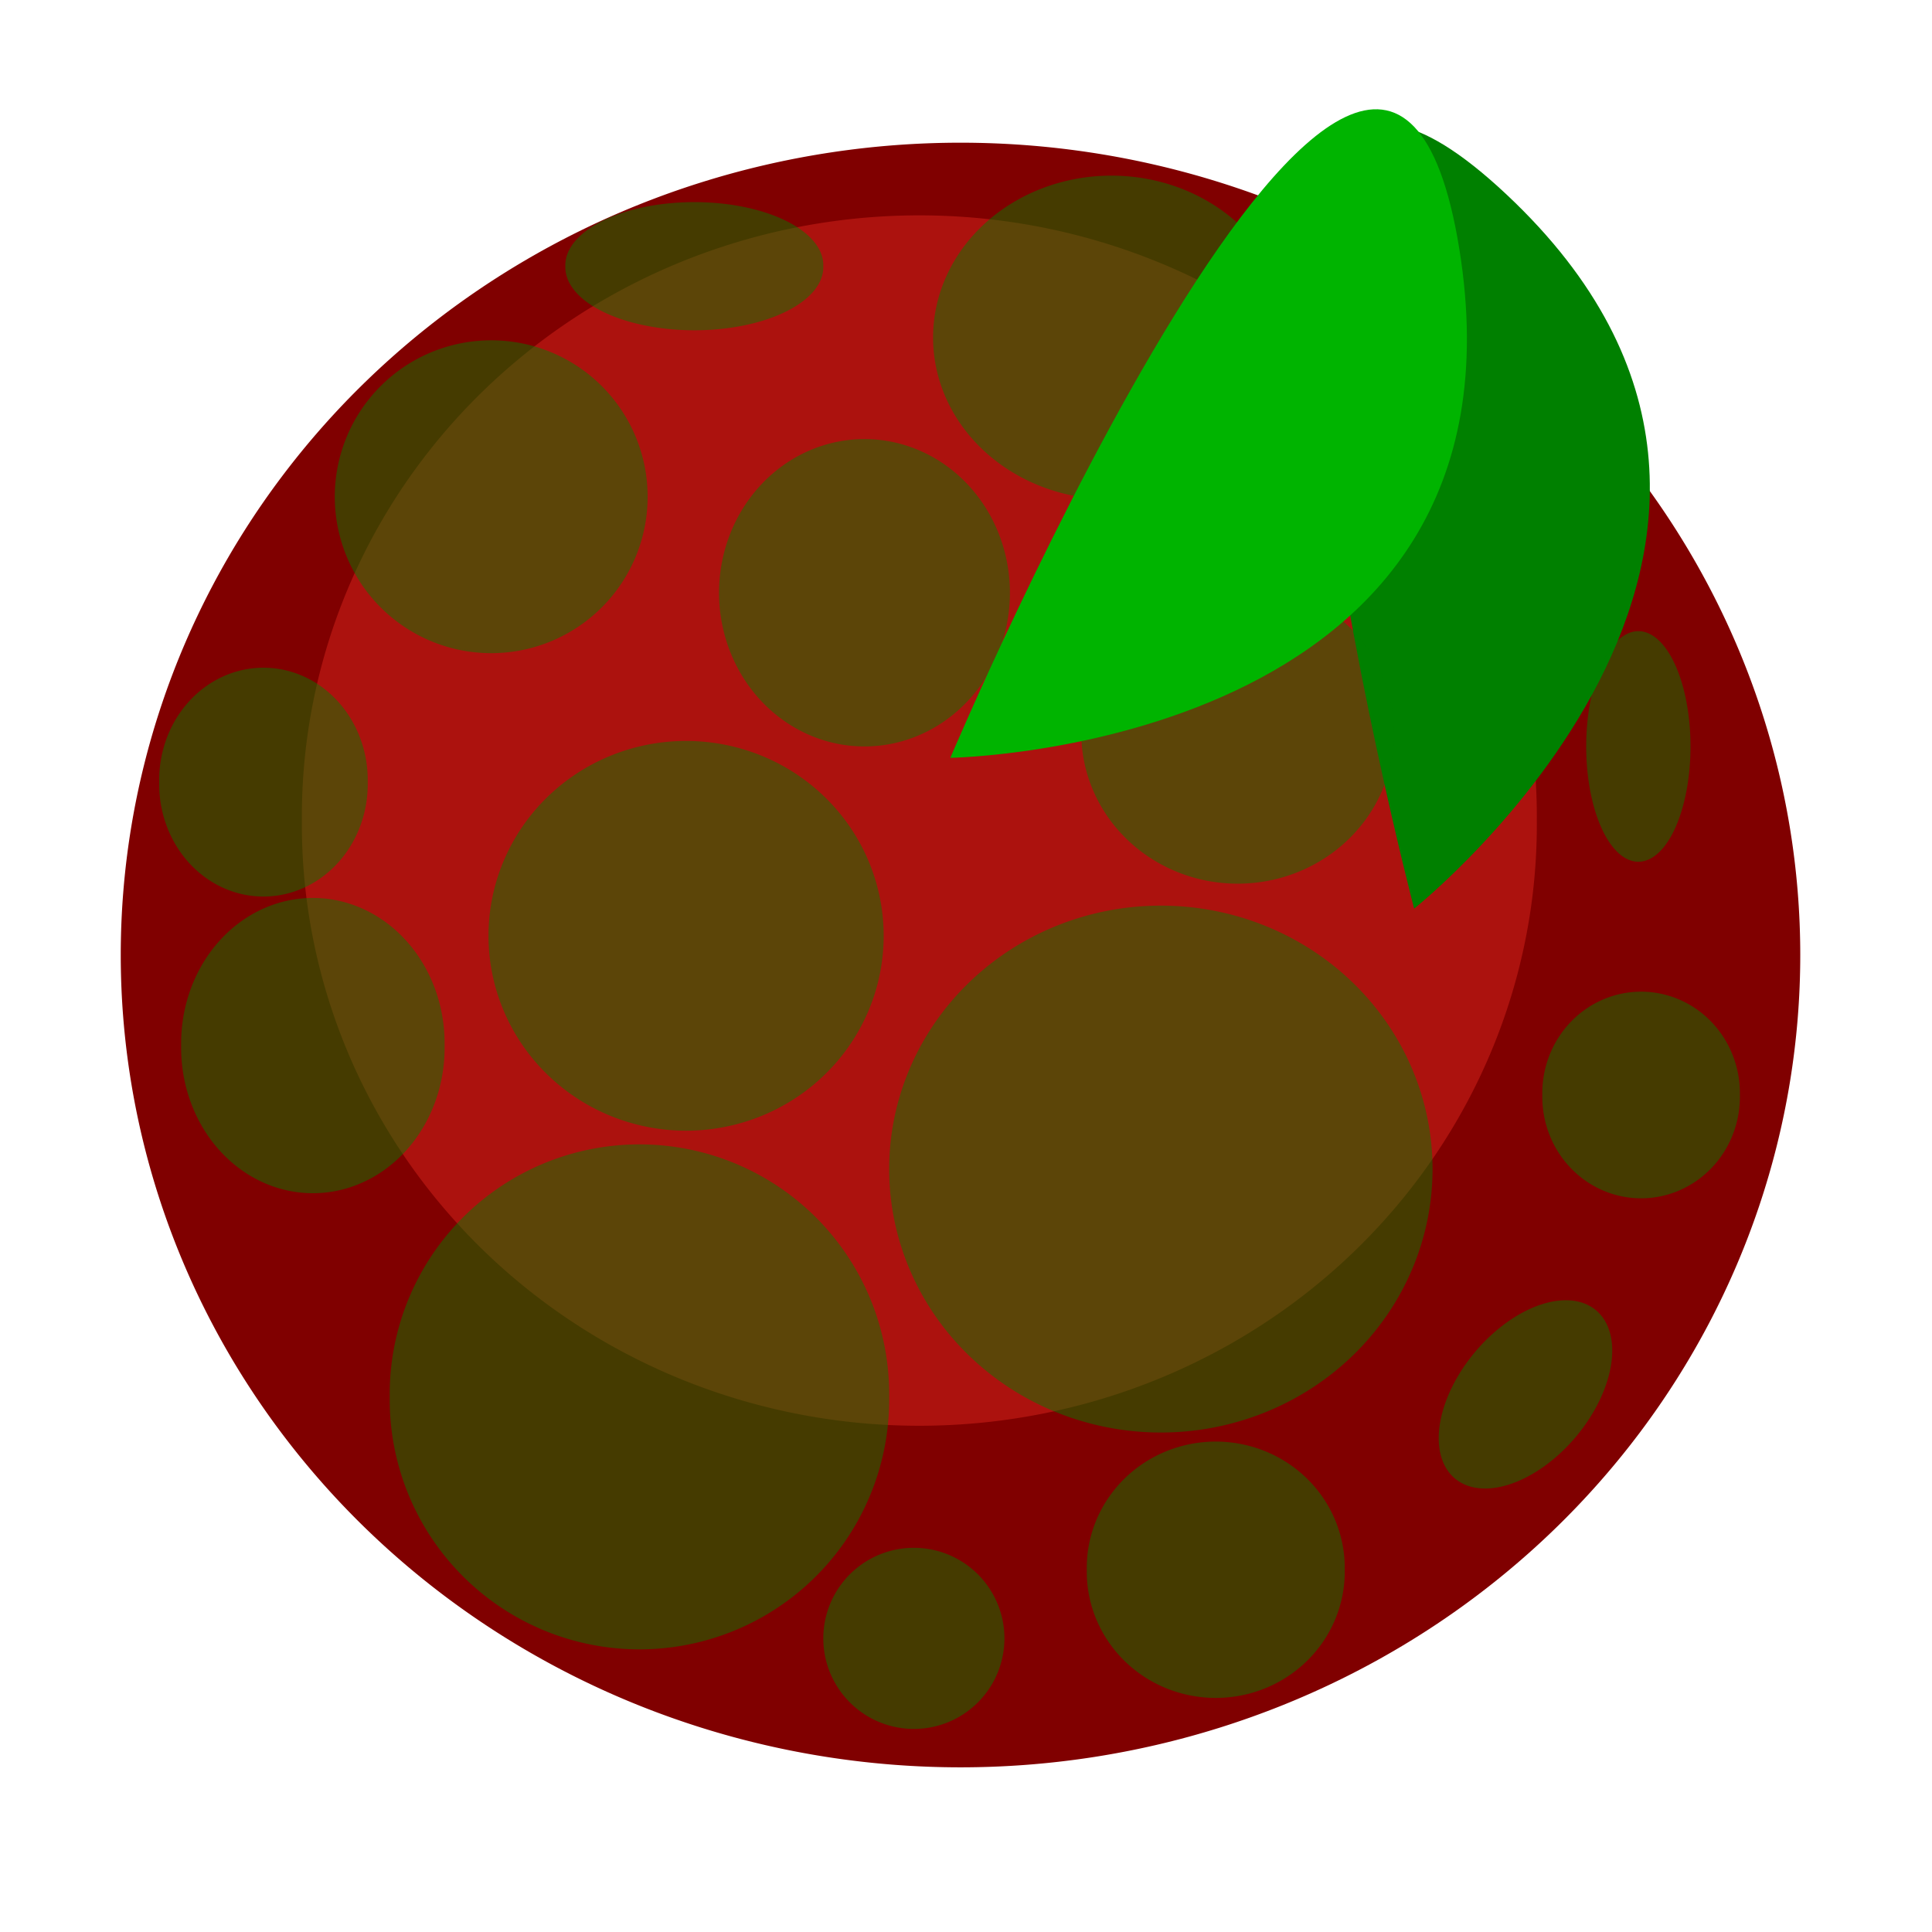 <?xml version="1.0" encoding="UTF-8" standalone="no"?>
<!-- Created with Inkscape (http://www.inkscape.org/) -->

<svg
   xmlns:osb="http://www.openswatchbook.org/uri/2009/osb"
   xmlns:dc="http://purl.org/dc/elements/1.1/"
   xmlns:cc="http://creativecommons.org/ns#"
   xmlns:rdf="http://www.w3.org/1999/02/22-rdf-syntax-ns#"
   xmlns:svg="http://www.w3.org/2000/svg"
   xmlns="http://www.w3.org/2000/svg"
   xmlns:sodipodi="http://sodipodi.sourceforge.net/DTD/sodipodi-0.dtd"
   xmlns:inkscape="http://www.inkscape.org/namespaces/inkscape"
   width="64px"
   height="64px"
   id="svg3323"
   version="1.1"
   inkscape:version="0.48.4 r9939"
   sodipodi:docname="New document 9">
  <defs
     id="defs3325">
    <linearGradient
       id="linearGradient4105"
       osb:paint="solid">
      <stop
         style="stop-color:#000000;stop-opacity:1;"
         offset="0"
         id="stop4107" />
    </linearGradient>
  </defs>
  <sodipodi:namedview
     id="base"
     pagecolor="#ffffff"
     bordercolor="#666666"
     borderopacity="1.0"
     inkscape:pageopacity="0.0"
     inkscape:pageshadow="2"
     inkscape:zoom="5.5"
     inkscape:cx="1.8181818"
     inkscape:cy="32"
     inkscape:current-layer="layer1"
     showgrid="true"
     inkscape:document-units="px"
     inkscape:grid-bbox="true"
     inkscape:window-width="1366"
     inkscape:window-height="705"
     inkscape:window-x="-8"
     inkscape:window-y="-8"
     inkscape:window-maximized="1" />
  <g
     id="layer1"
     inkscape:label="Layer 1"
     inkscape:groupmode="layer">
    <path
       sodipodi:type="arc"
       style="fill:#800000"
       id="path3331"
       sodipodi:cx="30.90909"
       sodipodi:cy="31.09091"
       sodipodi:rx="27.818182"
       sodipodi:ry="26.90909"
       d="m 58.727,31.091 a 27.818,26.909 0 1 1 -55.636,0 27.818,26.909 0 1 1 55.636,0 z"
       transform="translate(0.909,0.545)" />
    <path
       sodipodi:type="arc"
       style="fill:#df281f;opacity:1;fill-opacity:0.461"
       id="path3333"
       sodipodi:cx="31.90909"
       sodipodi:cy="31.181818"
       sodipodi:rx="20.454546"
       sodipodi:ry="19.90909"
       d="m 52.364,31.182 a 20.455,19.909 0 1 1 -40.909,0 20.455,19.909 0 1 1 40.909,0 z"
       transform="translate(-1.455,-4)" />
    <path
       sodipodi:type="arc"
       style="fill:#008000;fill-opacity:0.461;stroke:none"
       id="path4129"
       sodipodi:cx="17.727272"
       sodipodi:cy="48.272728"
       sodipodi:rx="8.272727"
       sodipodi:ry="8.272727"
       d="m 26,48.273 a 8.273,8.273 0 1 1 -16.545,0 8.273,8.273 0 1 1 16.545,0 z"
       transform="translate(3.455,-2)" />
    <path
       sodipodi:type="arc"
       style="fill:#008000;fill-opacity:0.461;stroke:none"
       id="path4131"
       sodipodi:cx="38.454544"
       sodipodi:cy="38.727272"
       sodipodi:rx="9"
       sodipodi:ry="8.727273"
       d="m 47.455,38.727 a 9,8.727 0 1 1 -18,0 9,8.727 0 1 1 18,0 z" />
    <path
       sodipodi:type="arc"
       style="fill:#008000;fill-opacity:0.461;stroke:none"
       id="path4133"
       sodipodi:cx="14.909091"
       sodipodi:cy="27"
       sodipodi:rx="4.3636365"
       sodipodi:ry="4.818182"
       d="m 19.273,27 a 4.364,4.818 0 1 1 -8.727,0 4.364,4.818 0 1 1 8.727,0 z"
       transform="translate(-4.545,7.636)" />
    <path
       sodipodi:type="arc"
       style="fill:#008000;fill-opacity:0.461;stroke:none"
       id="path4135"
       sodipodi:cx="27.363636"
       sodipodi:cy="17.636364"
       sodipodi:rx="4.818182"
       sodipodi:ry="5.090909"
       d="m 32.182,17.636 a 4.818,5.091 0 1 1 -9.636,0 4.818,5.091 0 1 1 9.636,0 z"
       transform="translate(1.273,2)" />
    <path
       sodipodi:type="arc"
       style="fill:#008000;fill-opacity:0.461;stroke:none"
       id="path4137"
       sodipodi:cx="55.81818"
       sodipodi:cy="37.18182"
       sodipodi:rx="3.2727273"
       sodipodi:ry="3.3636363"
       d="m 59.091,37.182 a 3.273,3.364 0 1 1 -6.545,0 3.273,3.364 0 1 1 6.545,0 z"
       transform="translate(-1.455,-0.909)" />
    <path
       sodipodi:type="arc"
       style="fill:#008000;fill-opacity:0.461;stroke:none"
       id="path4139"
       sodipodi:cx="39"
       sodipodi:cy="49.272728"
       sodipodi:rx="4.2727275"
       sodipodi:ry="4.181818"
       d="m 43.273,49.273 a 4.273,4.182 0 1 1 -8.545,0 4.273,4.182 0 1 1 8.545,0 z"
       transform="translate(1.273,2.727)" />
    <path
       sodipodi:type="arc"
       style="fill:#008000;fill-opacity:0.461;stroke:none"
       id="path4141"
       sodipodi:cx="33.18182"
       sodipodi:cy="11.909091"
       sodipodi:rx="5.909091"
       sodipodi:ry="5.3636365"
       d="m 39.091,11.909 a 5.909,5.364 0 1 1 -11.818,0 5.909,5.364 0 1 1 11.818,0 z"
       transform="translate(3.636,-0.727)" />
    <path
       style="fill:#008000;stroke:none"
       d="m 46.845,30.099 c 0,0 15.304,-12.166 3.061,-23.656 C 37.663,-5.047 46.845,30.099 46.845,30.099 z"
       id="path3335"
       inkscape:connector-curvature="0" />
    <path
       sodipodi:type="arc"
       style="fill:#008000;fill-opacity:0.461;stroke:none"
       id="path4147"
       sodipodi:cx="43"
       sodipodi:cy="31.363636"
       sodipodi:rx="5.181818"
       sodipodi:ry="5"
       d="m 48.182,31.364 a 5.182,5 0 1 1 -10.364,0 5.182,5 0 1 1 10.364,0 z"
       transform="translate(-2,-7.091)" />
    <path
       style="fill:#00b400;fill-opacity:1;stroke:none"
       d="m 31.481,25.104 c 0,0 19.548,-0.301 16.858,-16.875 C 45.65,-8.344 31.481,25.104 31.481,25.104 z"
       id="path3335-3"
       inkscape:connector-curvature="0" />
    <path
       sodipodi:type="arc"
       style="fill:#008000;fill-opacity:0.461;stroke:none"
       id="path4143"
       sodipodi:cx="19.545454"
       sodipodi:cy="17.363636"
       sodipodi:rx="5.181818"
       sodipodi:ry="5.181818"
       d="m 24.727,17.364 a 5.182,5.182 0 1 1 -10.364,0 5.182,5.182 0 1 1 10.364,0 z"
       transform="translate(-3.273,-0.909)" />
    <path
       sodipodi:type="arc"
       style="fill:#008000;fill-opacity:0.461;stroke:none"
       id="path4145"
       sodipodi:cx="24.727272"
       sodipodi:cy="35"
       sodipodi:rx="6.5454545"
       sodipodi:ry="6.4545455"
       d="m 31.273,35 a 6.545,6.455 0 1 1 -13.091,0 6.545,6.455 0 1 1 13.091,0 z"
       transform="translate(-2,-4)" />
    <path
       sodipodi:type="arc"
       style="fill:#008000;fill-opacity:0.461;stroke:none"
       id="path4149"
       sodipodi:cx="7.6363635"
       sodipodi:cy="29.727272"
       sodipodi:rx="3.4545455"
       sodipodi:ry="3.7272727"
       d="m 11.091,29.727 a 3.455,3.727 0 1 1 -6.909,0 3.455,3.727 0 1 1 6.909,0 z"
       transform="translate(1.091,-3.818)" />
    <path
       sodipodi:type="arc"
       style="fill:#008000;fill-opacity:0.461;stroke:none"
       id="path4151"
       sodipodi:cx="30.272728"
       sodipodi:cy="54.272728"
       sodipodi:rx="3"
       sodipodi:ry="3"
       d="m 33.273,54.273 a 3,3 0 1 1 -6,0 3,3 0 1 1 6,0 z" />
    <path
       sodipodi:type="arc"
       style="fill:#008000;fill-opacity:0.461;stroke:none"
       id="path4153"
       sodipodi:cx="50.545456"
       sodipodi:cy="42.18182"
       sodipodi:rx="2.1818182"
       sodipodi:ry="3.6363637"
       d="m 52.727,42.182 a 2.182,3.636 0 1 1 -4.364,0 2.182,3.636 0 1 1 4.364,0 z"
       transform="matrix(0.766,0.643,-0.643,0.766,38.939,-18.621)" />
    <path
       sodipodi:type="arc"
       style="fill:#008000;fill-opacity:0.461;stroke:none"
       id="path4155"
       sodipodi:cx="54.272728"
       sodipodi:cy="24.727272"
       sodipodi:rx="1.7272727"
       sodipodi:ry="3.8181818"
       d="m 56,24.727 a 1.727,3.818 0 1 1 -3.455,0 1.727,3.818 0 1 1 3.455,0 z" />
    <path
       sodipodi:type="arc"
       style="fill:#008000;fill-opacity:0.461;stroke:none"
       id="path4157"
       sodipodi:cx="16.636364"
       sodipodi:cy="8.272727"
       sodipodi:rx="4.2727275"
       sodipodi:ry="2.090909"
       d="m 20.909,8.273 a 4.273,2.091 0 1 1 -8.545,0 4.273,2.091 0 1 1 8.545,0 z"
       transform="translate(6.364,0.545)" />
  </g>
</svg>
